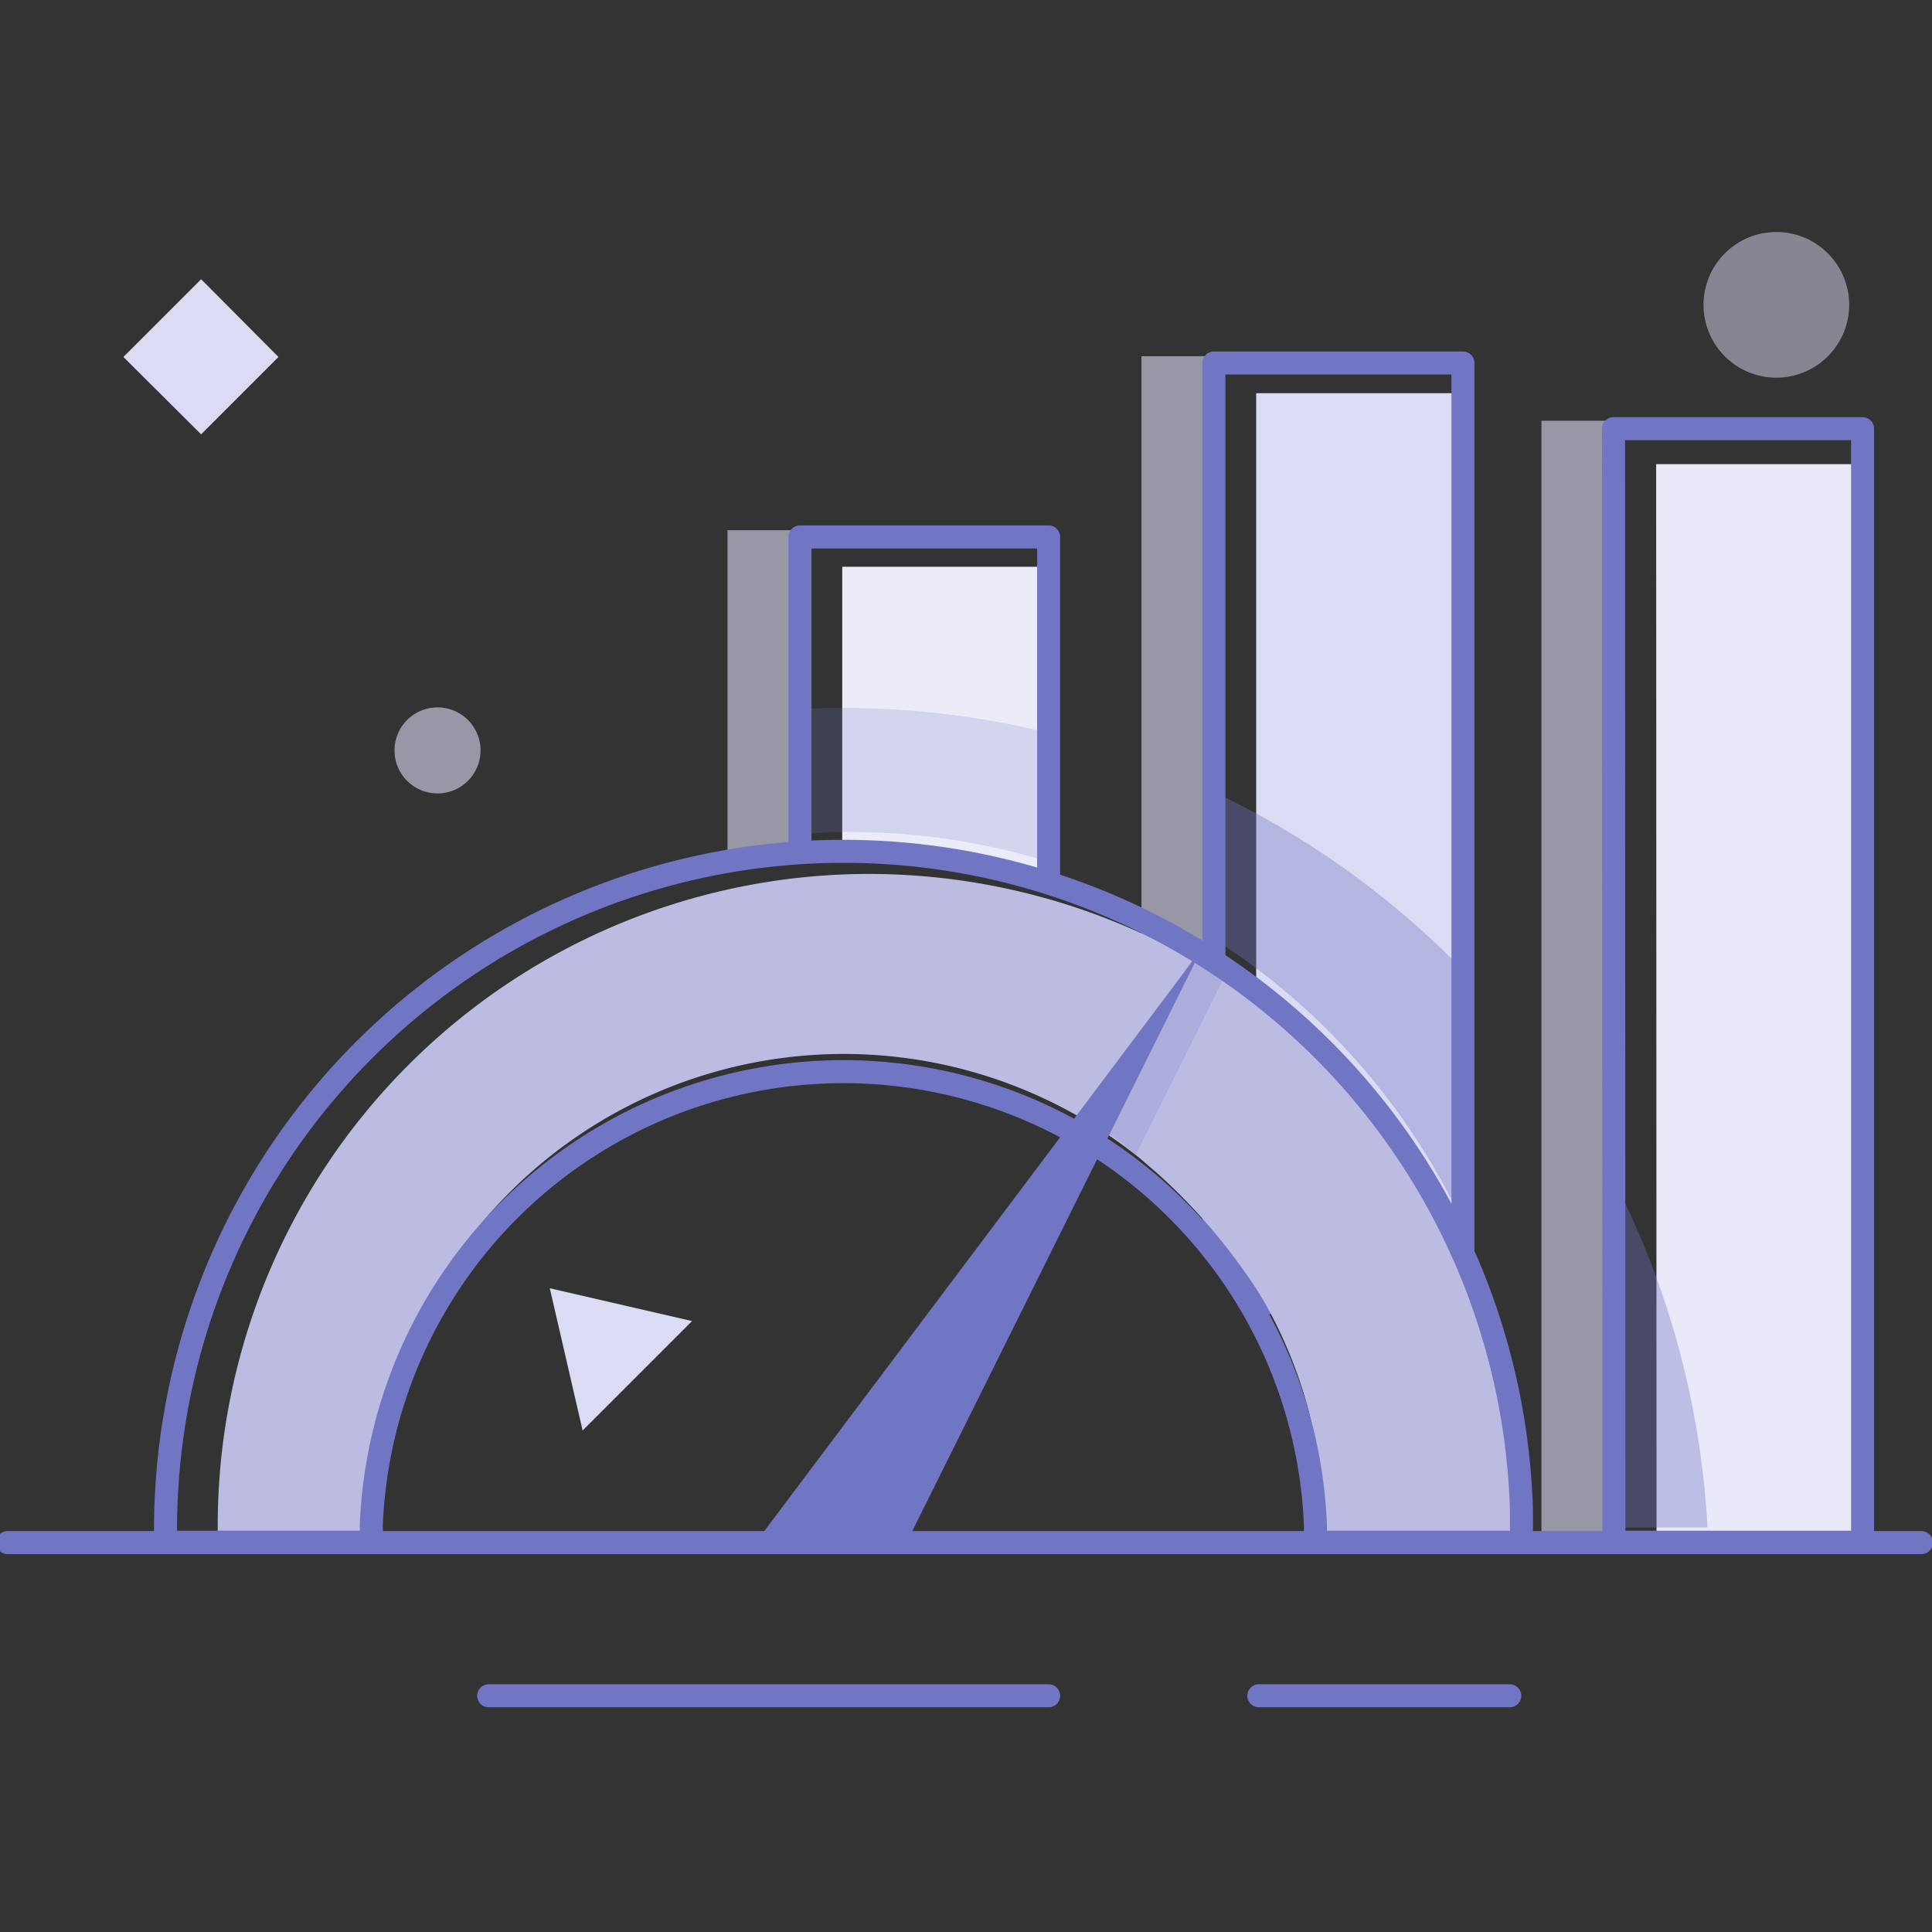 <svg viewBox="0 0 512 512" xmlns="http://www.w3.org/2000/svg">
  <rect x="0" y="0" width="512" height="512" fill="#333333" stroke="none"/>
  <g fill="none" fill-rule="evenodd">
    <path fill-opacity=".6" fill="#DBDBF3" d="M408.5 408.7h19.2V111.5h-19.2z"/>
    <path fill="#E9E9F8" d="M439 408.7h54.6V123h-54.7z"/>
    <path stroke="#7176C4" stroke-width="6.1" stroke-linecap="round" stroke-linejoin="round" d="M427.7 408.7h65.9V113.6h-66z"/>
    <path d="M321.8 94.4v231.8a154.5 154.5 0 00-15.4-15.5l-3.9-3.4V94.4h19.3z" fill-opacity=".6" fill="#DBDBF3"/>
    <path d="M387.7 104.2v241H335l-2.1-3.7V104.2h54.7z" fill="#DBDBF3"/>
    <path d="M387.7 96.2v249H335l-2.1-3.7c-3.3-5.4-7-10.5-11.2-15.3v-230h65.9z" stroke="#7176C4" stroke-width="6.1" stroke-linecap="round" stroke-linejoin="round"/>
    <path fill-opacity=".6" fill="#DBDBF3" d="M212 225v-84.5h-19.2v86.7z"/>
    <path fill="#ECECF8" d="M277.9 233v-82.8h-54.7v74.3z"/>
    <path stroke="#7176C4" stroke-width="6.1" stroke-linecap="round" stroke-linejoin="round" d="M212 225v-82.7h65.9v90.6"/>
    <path d="M490 79.4a19.3 19.3 0 11-38.5 0 19.3 19.3 0 0138.5 0" fill="#DBDBF3" opacity=".5"/>
    <path d="M127.3 197.8a11.4 11.4 0 11-22.7 0 11.4 11.4 0 0122.7 0" fill="#DBDBF3" opacity=".6"/>
    <path d="M403 395.4a171.2 171.2 0 00-73.1-132.3 125.6 125.6 0 00-13.8-8.8 174 174 0 00-85.7-22.7A172.7 172.7 0 0057.7 404.3v4.4h40.8l-.1-4.6a125.2 125.2 0 01204.1-96.8l3.9 3.3a160.5 160.5 0 0126.5 30.9l2.2 3.6c9.9 17.5 15.6 37.7 15.6 59.2l-.1 4.4h52.5v-4.6c0-3 0-5.8-.2-8.7" fill="#BCBCE2"/>
    <path d="M403 395.5a179.7 179.7 0 00-359.1 13.2h54.6l-.1-4.5a125.2 125.2 0 01250.2 0v4.5h54.6v-4.5c0-3 0-5.9-.2-8.7z" stroke="#7176C4" stroke-width="6.1" stroke-linecap="round" stroke-linejoin="round"/>
    <path fill="#7176C4" d="M201.3 407.4l117.2-156-78.2 157.3z"/>
    <path d="M326 255.8l-1.4 2.8L301 306c-5.7-5-6.4-5-13-9l28-42.8 2-3 7.9 4.5z" fill="#7176C4" opacity=".2"/>
    <path stroke="#7176C4" stroke-width="6.1" stroke-linecap="round" stroke-linejoin="round" d="M2 408.8h507.2M333.6 449.4h66.5M129.5 449.4h148.4"/>
    <path d="M452.5 404.8h-23.3v-89a228 228 0 0123.3 89M389.1 258.7v68.6c-14-31.8-37-58.7-65.9-77.5v-39.2c24.8 12 47.1 28.3 66 48" fill="#7176C4" opacity=".2"/>
    <path fill="#7176C4" d="M279.4 229v-34.4M213.4 221v-33.1"/>
    <path d="M429.2 315.8v89h23.3c-1.7-31.8-10-62-23.3-89m-106-105.2v39.2a179.6 179.6 0 0166 77.5v-68.6a228.7 228.7 0 00-66-48.1m-100.1-23c-3.3 0-6.5 0-9.6.3v33a177.8 177.8 0 0166 8l-.1-34.3c-18-4.6-37-7-56.3-7" fill="#7176C4" opacity=".2"/>
    <path fill="#DBDBF3" d="M53.3 115.1L32.7 94.6 53.3 74l20.5 20.6zM154.4 379.1l-8.7-37.7 37.7 8.7z"/>
  </g>
</svg>
